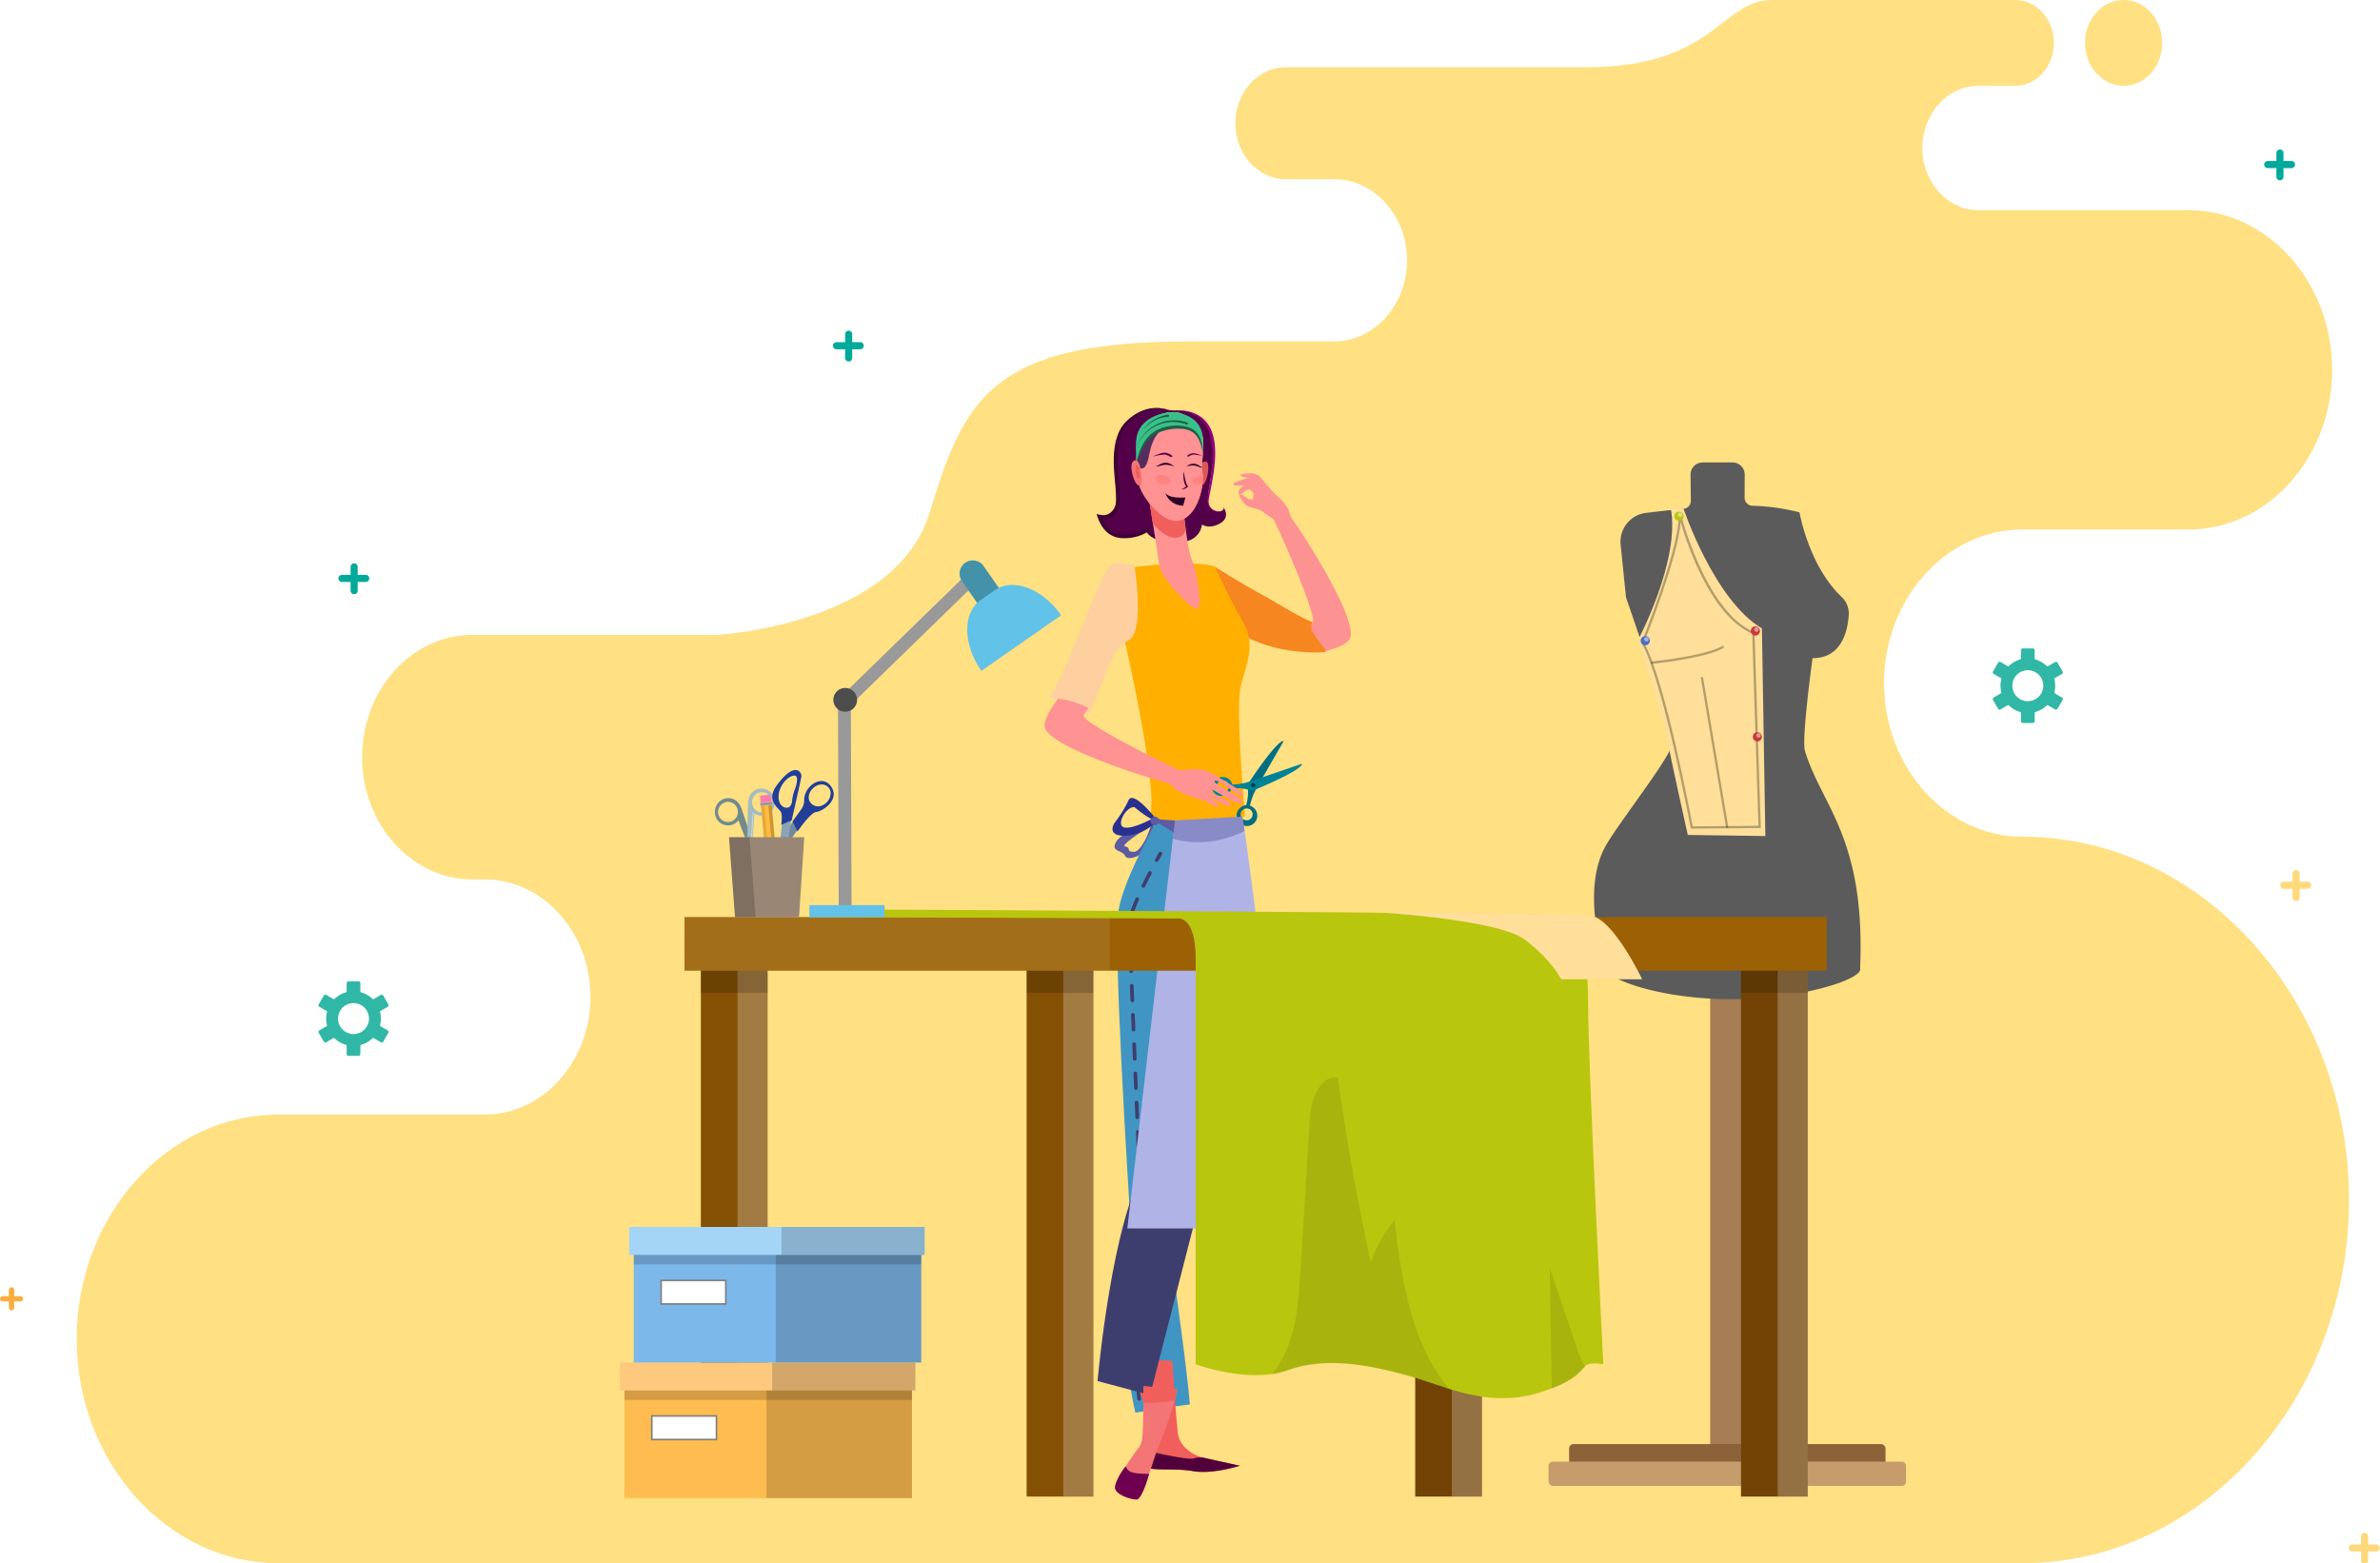 <svg xmlns="http://www.w3.org/2000/svg" width="736.33" height="483.744" viewBox="0 0 736.33 483.744">
  <g id="Grupo_8333" data-name="Grupo 8333" transform="translate(-147.232 -1278.945)">
    <g id="Grupo_8284" data-name="Grupo 8284">
      <path id="Trazado_10849" data-name="Trazado 10849" d="M182.42,386.067h-63.8c-34.339,0-62.433,31.234-62.433,69.413h0c0,38.176,28.094,69.411,62.433,69.411H658.1c55.6,0,101.1-50.579,101.1-112.4v0c0-61.817-45.492-112.4-101.1-112.4h0c-23.51,0-42.744-21.387-42.744-47.525h0c0-26.138,19.235-47.523,42.744-47.523h51.446c24.442,0,44.439-22.235,44.439-49.411h0c0-27.175-20-49.41-44.439-49.41H644.493c-9.515,0-17.3-8.657-17.3-19.237h0c0-10.58,7.785-19.236,17.3-19.236h11.467c6.569,0,11.942-5.974,11.942-13.275h0c0-7.3-5.375-13.277-11.942-13.277H580.713c-15.847,0-17.613,20.815-57.643,20.815H430.247c-8.57,0-15.581,7.795-15.581,17.323h0c0,9.527,7.011,17.323,15.581,17.323H445.21c12.417,0,22.578,11.3,22.578,25.1h0c0,13.8-10.162,25.1-22.578,25.1H400.175c-60.81,0-69.4,17.668-80.051,52.811S254.16,237.65,254.16,237.65H178.527c-18.712,0-34.023,17.02-34.023,37.825h0c0,20.8,15.311,37.827,34.023,37.827h3.894c18,0,32.724,16.371,32.724,36.381h0c0,20.012-14.726,36.384-32.724,36.384ZM689.471,67.754c-6.6,0-11.943-5.944-11.943-13.275S682.875,41.2,689.471,41.2s11.94,5.944,11.94,13.277S696.066,67.754,689.471,67.754Z" transform="translate(114.771 1237.743)" fill="#ffe082" fill-rule="evenodd"/>
      <g id="Grupo_8199" data-name="Grupo 8199" transform="translate(470.429 1405.17)">
        <path id="Trazado_11846" data-name="Trazado 11846" d="M485.233,195.256c1.576-3.07,11.094-6.586,11.094-6.586l.948.608a48.486,48.486,0,0,0-1.334,5.978c-.5,3.235-6.739,6.281-7.828,4.238S483.657,198.327,485.233,195.256Zm2.881,1.319c1.947.292.1,1.649,2.665,1.649s5.383-7.791,5.163-8.012C495.942,190.212,486.167,196.283,488.114,196.575Z" transform="translate(-463.198 -60.875)" fill="#5d5ba3"/>
        <path id="Trazado_11847" data-name="Trazado 11847" d="M447.153,323.956c1.592-8.133,2.9-9.146,2.505-18.736-.1-2.357-5.247-82.183-3.146-90.057,1.664-9.847,12.842-29.183,12.842-29.183l25.2-.064L487.3,211.8l-13.468,11.452c-.539,5.891-8.468,92.282-10.473,97.745-1.129,3.076,3.159,26.137,5.114,47.561-3.466.347-13.413,2.037-16.866,2.552C447.575,353.424,446.162,329.026,447.153,323.956Z" transform="translate(-423.539 -60.228)" fill="#4195c2"/>
        <g id="Grupo_8193" data-name="Grupo 8193" transform="translate(25.575 137.35)">
          <g id="Grupo_8190" data-name="Grupo 8190" transform="translate(8.549)">
            <path id="Trazado_11848" data-name="Trazado 11848" d="M482.388,204.287a.569.569,0,0,1-.5-.843c.682-1.239,1.115-2,1.115-2a.569.569,0,0,1,.987.567s-.431.751-1.1,1.978A.568.568,0,0,1,482.388,204.287Z" transform="translate(-481.819 -201.161)" fill="#3e3e6e"/>
          </g>
          <g id="Grupo_8191" data-name="Grupo 8191" transform="translate(0 5.971)">
            <path id="Trazado_11849" data-name="Trazado 11849" d="M489.132,366.489a.57.57,0,0,0,.511-.621c-.132-1.358-.28-2.876-.434-4.5a.569.569,0,0,0-1.133.108c.154,1.622.3,3.14.434,4.5a.568.568,0,0,0,.565.514Zm-.857-9a.57.57,0,0,0,.516-.62c-.135-1.475-.27-2.986-.4-4.5a.569.569,0,0,0-1.134.1c.132,1.514.268,3.026.4,4.5a.57.57,0,0,0,.566.517Zm-.789-9a.569.569,0,0,0,.522-.614c-.126-1.55-.244-3.063-.348-4.5a.569.569,0,0,0-1.136.082c.1,1.44.223,2.956.35,4.51a.569.569,0,0,0,.567.523Zm-.657-9.012a.569.569,0,0,0,.535-.6c-.108-1.908-.163-3.418-.166-4.487a.569.569,0,0,0-.569-.568h0a.57.57,0,0,0-.568.571c0,1.09.059,2.621.169,4.549a.568.568,0,0,0,.568.537Zm.688-9.51c.188-1.378.462-2.856.814-4.39a.569.569,0,0,0-1.11-.253c-.359,1.566-.639,3.076-.831,4.49a.568.568,0,0,0,.487.64.524.524,0,0,0,.077.006A.569.569,0,0,0,487.518,329.97Zm1.969-8.715c.644-2.128,1.221-3.675,1.439-4.241a.569.569,0,1,0-1.062-.409c-.223.578-.812,2.156-1.466,4.32a.567.567,0,0,0,.379.71.584.584,0,0,0,.165.024A.569.569,0,0,0,489.487,321.255Zm.818-8.415a.57.57,0,0,0,.544-.594l-.194-4.529a.569.569,0,0,0-1.137.049l.194,4.53a.571.571,0,0,0,.57.545Zm-.389-9.057a.569.569,0,0,0,.544-.593l-.194-4.524a.569.569,0,1,0-1.137.049l.194,4.524a.569.569,0,0,0,.568.545Zm-.387-9.048a.57.57,0,0,0,.545-.594l-.193-4.521a.569.569,0,1,0-1.137.049l.193,4.521a.569.569,0,0,0,.568.545Zm-.385-9.043a.57.57,0,0,0,.545-.594l-.191-4.521a.569.569,0,0,0-1.137.049l.191,4.521a.569.569,0,0,0,.568.545Zm-.383-9.042a.57.57,0,0,0,.545-.593l-.19-4.52a.569.569,0,0,0-1.137.047l.19,4.521a.569.569,0,0,0,.568.545Zm-.379-9.043a.57.57,0,0,0,.545-.592l-.189-4.521a.559.559,0,0,0-.592-.545.569.569,0,0,0-.545.592l.19,4.521a.568.568,0,0,0,.568.545Zm-.376-9.04a.57.57,0,0,0,.545-.593l-.186-4.521a.57.57,0,1,0-1.138.047l.187,4.521a.569.569,0,0,0,.568.546Zm-.37-9.044a.568.568,0,0,0,.545-.591L488,244.408a.569.569,0,0,0-1.137.046l.184,4.524a.569.569,0,0,0,.568.546Zm-.365-9.049a.57.57,0,0,0,.547-.591c-.064-1.612-.122-3.126-.177-4.527a.569.569,0,1,0-1.137.044c.054,1.4.113,2.915.176,4.526a.57.57,0,0,0,.569.548Zm-.347-9.056a.569.569,0,0,0,.548-.589c-.072-2-.123-3.548-.148-4.532a.568.568,0,0,0-.568-.554h-.011a.569.569,0,0,0-.558.583c.025.987.077,2.539.148,4.544a.571.571,0,0,0,.57.548Zm1.087-9.368c.385-1.172.931-2.57,1.621-4.156a.569.569,0,1,0-1.043-.454c-.705,1.619-1.264,3.05-1.659,4.256a.569.569,0,0,0,.363.717.556.556,0,0,0,.177.029A.57.57,0,0,0,488.01,222.049Zm3.511-8.231c.617-1.269,1.3-2.62,2.028-4.018a.569.569,0,0,0-1.009-.526c-.733,1.407-1.42,2.767-2.043,4.045a.57.57,0,0,0,1.024.5Z" transform="translate(-486.06 -208.968)" fill="#3e3e6e"/>
          </g>
          <g id="Grupo_8192" data-name="Grupo 8192" transform="translate(2.85 166.432)">
            <path id="Trazado_11850" data-name="Trazado 11850" d="M491.218,422.149a.569.569,0,0,1-.564-.51s-.086-.835-.23-2.265a.569.569,0,0,1,1.133-.113c.143,1.427.229,2.26.229,2.26a.57.57,0,0,1-.507.626Z" transform="translate(-490.42 -418.747)" fill="#3e3e6e"/>
          </g>
        </g>
        <g id="Grupo_8194" data-name="Grupo 8194" transform="translate(58.368 20.248)">
          <path id="Trazado_11851" data-name="Trazado 11851" d="M405.967,58.464c1.3,2.149,5.954,4.951,5.954,4.951,2.229,4.4,13.1,29.09,12.19,31.85-.129.395-1.153.723-2.815,1.01a28.063,28.063,0,0,0,5.387,8.295c4.962-1.17,8.732-2.653,9.108-4.933,1.11-6.7-13.671-30.026-17.578-35.52a8.489,8.489,0,0,1-1.532-3.246c-.939-2.623-4.815-6.09-8.25-7.594-1.281-.561-2.356.626-2.689.785-.558.265.033.56.024,1.218C405.756,56.069,405.26,57.293,405.967,58.464Z" transform="translate(-399.472 -49.257)" fill="#fd9292"/>
          <path id="Trazado_11852" data-name="Trazado 11852" d="M439.351,56.976s1.714,3.19,3.149,3.445a56.6,56.6,0,0,1,5.533,1.759l-1.869-2.946-1.374-1.292a7.781,7.781,0,0,1-2.193.165C441.825,57.97,439.584,55.66,439.351,56.976Z" transform="translate(-437.544 -50.067)" fill="#fd9292"/>
          <path id="Trazado_11853" data-name="Trazado 11853" d="M440.779,55.618s2.386-1.729,2.89-1.639a17.4,17.4,0,0,1,2.682,2.827c.679.818.8,1.335,1.516,1.119,1.725-.519-.363-2.976-1.905-4.322s-2.118-1.449-3.542-.959S439.267,55.351,440.779,55.618Z" transform="translate(-438.672 -49.08)" fill="#fd9292"/>
          <path id="Trazado_11854" data-name="Trazado 11854" d="M439.823,51.309A41.979,41.979,0,0,1,445.07,49.5c1.606-.308,5.811,4.7,4.563,5.191s-3.177-.829-4.551-2.8C445.082,51.893,437.717,52.78,439.823,51.309Z" transform="translate(-439.444 -48.4)" fill="#fd9292"/>
          <path id="Trazado_11855" data-name="Trazado 11855" d="M434.657,48.1a4.052,4.052,0,0,1,3.839,1.367c1.059,1.515,7.463,8.554,7.463,8.554a26.872,26.872,0,0,1-7.059-4.979,23.158,23.158,0,0,1-2.686-3.255s-4.807-.737-4.045-1.27A5.064,5.064,0,0,1,434.657,48.1Z" transform="translate(-429.916 -48.067)" fill="#fd9292"/>
        </g>
        <path id="Trazado_11856" data-name="Trazado 11856" d="M451.172,102.967c-2.455-.5-12.137-6.488-14.151-7.579-9.594-5.2-16.08-9.5-16.08-9.5S411.7,97.9,417.812,100.072c4.036,1.431,14.868,13.406,37.275,12.2C455.365,110.713,448.627,105.116,451.172,102.967Z" transform="translate(-368.165 -36.71)" fill="#f6861f"/>
        <path id="Trazado_11857" data-name="Trazado 11857" d="M474.375,85.562s-4.872-2.4-24.946.054c-1.017.124-2.915,23.355-2.915,23.355s9.909,43.374,7.837,53.1c0,0,12.034,8.689,29.225.6,0,0-3-33.29-1.329-40.105s4.872-12.967.606-20.146A180.645,180.645,0,0,1,474.375,85.562Z" transform="translate(-421.598 -36.387)" fill="#ffaf00"/>
        <path id="Trazado_11858" data-name="Trazado 11858" d="M518,85.551a8.1,8.1,0,0,0-6.93-.908c-3.583,1.2-14.1,34.355-19.4,40.995,2.81,2.526,9.282,2.93,11.629,5.931,2.531-4.038,3.414-7.067,5.259-11.815,3.8-9.775,5.158-9.905,7.864-11.719C521.1,104.9,518,85.551,518,85.551Z" transform="translate(-490.168 -36.322)" fill="#ffd09f"/>
        <g id="Grupo_8196" data-name="Grupo 8196" transform="translate(16.063)">
          <path id="Trazado_11859" data-name="Trazado 11859" d="M479.275,22.4s8.635-.814,11,7.277-1.394,17.482-.706,21.215,5.507,3.28,4.646,1.421c0,0,2.476,3.087-1.03,5.044s-5.549.327-5.549.327-.513,5.565-8.028,5.379-8.882-3.566-8.882-3.566S459.581,65.853,456,55.341c3.434.737,5.611-1.987,5.686-4.989.084-3.411-.428-5.754-.659-9.109-.324-4.73-.258-11.339,3.345-15.052,3.243-3.343,7.8-5.486,12.892-3.942A12.887,12.887,0,0,0,479.275,22.4Z" transform="translate(-455.005 -21.63)" fill="#540049"/>
          <path id="Trazado_11860" data-name="Trazado 11860" d="M456.954,22.581c3.529-.045,7.161,1.257,9.232,4.191,4.43,6.277,1.465,17.583.766,23.391-.363,3.027,2.953,4.531,4.61,3.52a.853.853,0,0,0,.333-1.189c.854,2.084-5.2,1.925-4.505-2.341,1.155-7.054,6.655-25.636-7.755-27.52A11.472,11.472,0,0,0,456.954,22.581Z" transform="translate(-432.684 -21.815)" fill="#91007e"/>
          <path id="Trazado_11861" data-name="Trazado 11861" d="M469.611,54.429a4.469,4.469,0,0,0,2.347-3.682c.347-5.722-2.244-14.475.907-21.635a11.135,11.135,0,0,1,2.17-3.221c.247-.151,5.512-6.21,13.191-3.675-7.69-1.937-12.375,4.127-12.614,4.234a10.485,10.485,0,0,0-1.879,3.034c-3,7.388.376,18.173-.6,22.215a5.18,5.18,0,0,1-5.178,4.376c3.8,8.71,13.92,2.686,13.986,2.694a4.06,4.06,0,0,0,2.179,2.371l.515.278a16.993,16.993,0,0,0,8.236,1.218,6.47,6.47,0,0,0,5.526-4.124,6.026,6.026,0,0,1-3.071,3.768c-3.843,1.839-11.324,1.261-13.819-2.163a14.133,14.133,0,0,1-8.549,1.69c-5.493-.89-6.714-6.833-6.995-7.364C466.67,54.527,468.156,55.129,469.611,54.429Z" transform="translate(-465.968 -21.596)" fill="#3f0037"/>
          <path id="Trazado_11862" data-name="Trazado 11862" d="M463.941,44.707s.921-2,2.125-1.291-.076,8.675-2.341,7.042C462.332,49.454,463.941,44.707,463.941,44.707Z" transform="translate(-431.943 -26.69)" fill="#dd5757"/>
          <path id="Trazado_11863" data-name="Trazado 11863" d="M477.523,64.943s1.11,10.394,2.465,13.162,3.329,14.752,1.337,14.7-11.032-9.56-11.538-13.332-3.024-19.356-3.024-19.356Z" transform="translate(-450.345 -30.653)" fill="#ff9292"/>
          <path id="Trazado_11864" data-name="Trazado 11864" d="M482.9,63.777c.075.037.252,2.191.261,2.275.272,2.316.372,2.176.266,2.481-.832,2.4-3.986,3.833-8.479-.389a22.468,22.468,0,0,1-1.641-1.717c-.561-3.509-1.013-6.307-1.013-6.307S482.812,63.736,482.9,63.777Z" transform="translate(-455.88 -30.653)" fill="#f15f5c"/>
          <path id="Trazado_11865" data-name="Trazado 11865" d="M478.886,23.614s6.82,3.09,7,8.237-.57,7.124-.1,10.464-1.18,12.193-6.45,14.307-12-6.659-13.119-10.553a30.976,30.976,0,0,1,.061-15.445C467.751,24.613,475.079,22.457,478.886,23.614Z" transform="translate(-452.958 -22)" fill="#f37575"/>
          <path id="Trazado_11866" data-name="Trazado 11866" d="M478.886,23.614s6.82,3.09,7,8.237-.57,7.124-.1,10.464-1.18,12.193-6.45,14.307-12-6.659-13.119-10.553a30.976,30.976,0,0,1,.061-15.445C467.751,24.613,475.079,22.457,478.886,23.614Z" transform="translate(-452.958 -22)" fill="#ff9292"/>
          <path id="Trazado_11867" data-name="Trazado 11867" d="M472.877,51.91c-.835-1.077-.973-3.269-.776-4.65.26,1.313.59,3.671,1.241,4.515l.137.177a3.115,3.115,0,0,1-2.134.879A4.7,4.7,0,0,0,472.877,51.91Z" transform="translate(-445.16 -27.63)" fill="#45003b"/>
          <path id="Trazado_11868" data-name="Trazado 11868" d="M474.722,64.287h0Z" transform="translate(-448.985 -31.633)" fill="#fff"/>
          <path id="Trazado_11869" data-name="Trazado 11869" d="M483.736,40.793a3.92,3.92,0,0,0-1.941-1.042c-1.316-.324-4.179,1.14-4.179,1.14a23.979,23.979,0,0,1,3.622-.627,5.712,5.712,0,0,1,2,.844Z" transform="translate(-460.212 -25.854)" fill="#5c004f"/>
          <path id="Trazado_11870" data-name="Trazado 11870" d="M465.613,40.771a3.223,3.223,0,0,1,1.517-.811c1.023-.265,3.228.771,3.228.771a19.074,19.074,0,0,0-2.8-.4A4.73,4.73,0,0,0,466,41Z" transform="translate(-437.652 -25.903)" fill="#5c004f"/>
          <path id="Trazado_11871" data-name="Trazado 11871" d="M482.679,45.031a3.638,3.638,0,0,0-2.821-1.252c-1.267.067-2.107.974-2.9,1.017,1.113.449,1.691-.789,4.329-.272A4.885,4.885,0,0,1,482.679,45.031Z" transform="translate(-458.654 -26.811)" fill="#2e0028"/>
          <path id="Trazado_11872" data-name="Trazado 11872" d="M465.371,45.093a3.255,3.255,0,0,1,2.611-.9c1.124.156,1.8,1.029,2.5,1.129-1.026.314-1.446-.834-3.837-.574A4.368,4.368,0,0,0,465.371,45.093Z" transform="translate(-437.595 -26.904)" fill="#2e0028"/>
          <path id="Trazado_11873" data-name="Trazado 11873" d="M489.639,30.251s-2.933,1.368-4.1,7.908-3.854,4.064-3.8,1.776C481.844,35.862,485.792,29.454,489.639,30.251Z" transform="translate(-469.27 -23.615)" fill="#552e5d"/>
          <g id="Grupo_8195" data-name="Grupo 8195" transform="translate(12.144 1.336)">
            <path id="Trazado_11874" data-name="Trazado 11874" d="M465.663,30.435c1.469-6.011,9.57-7.865,13.406-6.815,3.5.958,6.82,3.09,7,8.237.015.4.021,3.7.025,4.061-.791-4.927-2.035-7.781-7.477-7.914-8.244-.2-10.967,4.14-13.155,10.873C465.46,36.326,464.953,33.339,465.663,30.435Z" transform="translate(-465.285 -23.343)" fill="#39c08a"/>
            <path id="Trazado_11875" data-name="Trazado 11875" d="M485.917,37.183c-.288-3.793-1.151-6.928-4.814-8.033a13.548,13.548,0,0,0-5.979-.188c-6,1.081-8.459,5.246-9.838,11.18,1.46-3.476,3.108-7.3,6.487-9.048a14.935,14.935,0,0,1,7.265-1.381C484.138,30.01,484.948,33.32,485.917,37.183Z" transform="translate(-465.104 -24.607)" fill="#1d6045"/>
            <path id="Trazado_11876" data-name="Trazado 11876" d="M471.4,35.546a12.028,12.028,0,0,1,15.65-7.67.335.335,0,1,0,.227-.63A12.364,12.364,0,0,0,471.4,35.546Z" transform="translate(-471.378 -24.104)" fill="#1d6045"/>
            <path id="Trazado_11877" data-name="Trazado 11877" d="M479.027,29a10.385,10.385,0,0,1,7.629-4l.015,0a.335.335,0,0,0-.058-.667C485.722,24.414,481.213,25.385,479.027,29Z" transform="translate(-476.674 -23.576)" fill="#1d6045"/>
          </g>
          <path id="Trazado_11878" data-name="Trazado 11878" d="M492.65,44.432s-.688-2.639-2.087-1.306.363,7.473,1.979,7.513S492.65,44.432,492.65,44.432Z" transform="translate(-479.278 -26.569)" fill="#f37575"/>
          <path id="Trazado_11879" data-name="Trazado 11879" d="M492.02,45.693s-.162-.919-.76-.933-.2,4.3.575,4.191S492.02,45.693,492.02,45.693Z" transform="translate(-478.926 -27.042)" fill="#f15f5c"/>
          <path id="Trazado_11880" data-name="Trazado 11880" d="M478.487,49.571c-.179.755.746,1.621,2.066,1.934s2.535-.044,2.713-.8-.744-1.621-2.064-1.934S478.668,48.816,478.487,49.571Z" transform="translate(-460.413 -27.959)" fill="#ff8383"/>
          <path id="Trazado_11881" data-name="Trazado 11881" d="M467.257,49.089a3.513,3.513,0,0,1,1.3-.076,14.66,14.66,0,0,1-.093,2.378,3.776,3.776,0,0,1-.608.2c-1.209.29-2.322-.036-2.488-.727S466.049,49.378,467.257,49.089Z" transform="translate(-435.664 -28.035)" fill="#ff8383"/>
        </g>
        <path id="Trazado_11882" data-name="Trazado 11882" d="M478.693,57.353c-.474,0-5.184.456-6.243-1.518a5.859,5.859,0,0,0,5.573,4.051Z" transform="translate(-435.154 -29.646)" fill="#2e0028"/>
        <g id="Grupo_8198" data-name="Grupo 8198" transform="translate(50.085 103.054)">
          <path id="Trazado_11883" data-name="Trazado 11883" d="M444.312,156.334c-2.11-.427-11.226,13.539-11.226,13.539a13.629,13.629,0,0,1-.407,6.359l1.153.233a19.662,19.662,0,0,1,2.217-5.758C437.829,167.553,444.312,156.334,444.312,156.334Z" transform="translate(-420.437 -156.324)" fill="#006e82"/>
          <path id="Trazado_11884" data-name="Trazado 11884" d="M448.18,182.407a2.484,2.484,0,0,1,.616.312,3.2,3.2,0,1,1-4.17.991,3.283,3.283,0,0,1,2.39-1.44A2.673,2.673,0,0,1,448.18,182.407Zm-2.7,1.889a1.86,1.86,0,1,0,2.732-.725A2.015,2.015,0,0,0,445.476,184.3Z" transform="translate(-434.754 -162.421)" fill="#006e82"/>
          <path id="Trazado_11885" data-name="Trazado 11885" d="M447.044,165.517c.015,2.152-15.434,8.432-15.434,8.432a13.631,13.631,0,0,0-6.319-.815l-.008-1.176a19.685,19.685,0,0,0,6.076-1.077C434.794,169.737,447.044,165.517,447.044,165.517Z" transform="translate(-417.512 -158.486)" fill="#008296"/>
          <path id="Trazado_11886" data-name="Trazado 11886" d="M459.545,172.56a2.606,2.606,0,0,1,.19.667,2.76,2.76,0,0,1-.085,1.171,3.3,3.3,0,0,1-1.872,2.069,3.041,3.041,0,0,1-4.069-1.352,2.718,2.718,0,0,1,.028-2.2,3.083,3.083,0,0,1,.313-.553,3.405,3.405,0,0,1,1.428-1.153A3.039,3.039,0,0,1,459.545,172.56Zm-3.653-.4a1.859,1.859,0,1,0,2.709.821A2.012,2.012,0,0,0,455.891,172.156Z" transform="translate(-451.807 -159.755)" fill="#008296"/>
          <g id="Grupo_8197" data-name="Grupo 8197" transform="translate(0 11.192)">
            <path id="Trazado_11887" data-name="Trazado 11887" d="M461.619,170.956l-.748.88a8.108,8.108,0,0,0,1.985,1.112l.326-.529A7.625,7.625,0,0,1,461.619,170.956Z" transform="translate(-460.871 -170.956)" fill="#008296"/>
          </g>
          <circle id="Elipse_506" data-name="Elipse 506" cx="0.663" cy="0.663" r="0.663" transform="translate(13.817 12.991)" fill="#003c50"/>
        </g>
        <path id="Trazado_11888" data-name="Trazado 11888" d="M484.783,187.091a39.12,39.12,0,0,0,4.325-6.994c1.46-3.339,8.64,5.885,8.64,5.885l-.508,1.109a13.874,13.874,0,0,1-9.416,3.969C482.1,191.061,484.783,187.091,484.783,187.091Zm2.807,1.331c2.393.864,8.7-2.558,8.7-2.558-1.866-.7-5.279-3.619-5.279-3.619C488.6,181.72,485.2,187.558,487.59,188.422Z" transform="translate(-463.162 -58.688)" fill="#2a3090"/>
        <path id="Trazado_11889" data-name="Trazado 11889" d="M473.674,437c-4.622-1.04-7.919-4.245-8.235-8.016q-.1-1.191-.223-2.449c-.314-3.222-.893-10.856-1.39-19.5a92.4,92.4,0,0,0-13.415-.193c3.446,9.983,6.8,19.745,6.473,22.543a25.154,25.154,0,0,1-1.332,5.079l-.213,5.355c2.845,1.342,8.915.248,14.922,1.292s14.416-1.69,14.416-1.69S478.888,438.176,473.674,437Z" transform="translate(-424.281 -112.132)" fill="#f15f5c"/>
        <path id="Trazado_11890" data-name="Trazado 11890" d="M465.334,445.811c-1.611.467-11.045-1.6-14.718-2.443l-.2,5.077c2.845,1.342,8.915.248,14.922,1.292s14.416-1.69,14.416-1.69-5.789-1.248-11-2.422A6.832,6.832,0,0,0,465.334,445.811Z" transform="translate(-419.354 -120.754)" fill="#52003b"/>
        <path id="Trazado_11891" data-name="Trazado 11891" d="M493.407,219.751l-25.593,8.606s4.09,57.679-6.357,73.505c-11.026,16.7-15.449,67.421-15.449,67.421l16.265,4.332L475.95,320.3c.922-3.289,2.082-7.436,3.521-12.593C493.836,256.226,493.407,219.751,493.407,219.751Z" transform="translate(-429.643 -68.182)" fill="#3e3e6e"/>
        <path id="Trazado_11892" data-name="Trazado 11892" d="M495.009,418.275c-3.451-.374-6.916-.671-10.394-.913-.243,15.324.062,17.331-1.7,19.169,0,0-7.152,9.835-7.152,12.088s4.85,3.776,6.684,3.776c1.693,0,5.063-11.689,6.268-15.141C488.72,437.25,493.505,426.331,495.009,418.275Z" transform="translate(-454.008 -114.64)" fill="#f37575"/>
        <path id="Trazado_11893" data-name="Trazado 11893" d="M475.768,422.566a61.852,61.852,0,0,0,9.842-.867q.306-1.7.63-3.424c-3.451-.374-6.916-.671-10.394-.913C475.816,419.183,475.792,420.93,475.768,422.566Z" transform="translate(-445.238 -114.64)" fill="#f15f5c"/>
        <path id="Trazado_11894" data-name="Trazado 11894" d="M463.808,186.925c1.337,3.584,16.223,127.419,16.223,127.419H428.288l14.73-126.218Z" transform="translate(-402.713 -60.465)" fill="#b0b3e6"/>
        <path id="Trazado_11895" data-name="Trazado 11895" d="M448.481,193.762l.658-5.636,20.79-1.2a43.3,43.3,0,0,1,.777,4.423h0C461.51,195.828,453.7,195.245,448.481,193.762Z" transform="translate(-408.833 -60.465)" fill="#5d5ba3" opacity="0.46"/>
        <path id="Trazado_11896" data-name="Trazado 11896" d="M483.493,192.045l-6.815-4.183,7.177.485Z" transform="translate(-443.548 -60.685)" fill="#5d5ba3"/>
        <path id="Trazado_11897" data-name="Trazado 11897" d="M490.42,449.747c-1.639,1.792-3.315,5.186-3.315,6.486,0,2.252,4.85,3.776,6.684,3.776,1.114,0,2.614-3.368,3.886-7.9C492.79,451.943,491.357,451.876,490.42,449.747Z" transform="translate(-465.345 -122.254)" fill="#6f004f"/>
        <path id="Trazado_11898" data-name="Trazado 11898" d="M453.141,139.191a28.027,28.027,0,0,1,9.445,2.933c-1.095,1.283-1.672,2.19-1.519,2.576,1.071,2.7,25.213,14.737,29.738,16.7,0,0,5.373-.822,7.744,0a8.513,8.513,0,0,1,1.847.874v-.012s10.994,5.917,10,6.906-7.907-5.485-8.865-4.527c-.02.045-.034.084-.054.127-.1,1.168,9.8,5.318,8.516,6.6-1.022,1.022-6.821-2.881-9.243-4.059-.035.159-.074.327-.119.509-.026.1-.06.182-.091.271,2.021,1.45,6.848,3.178,5.946,4.081-.821.821-4.781-1.557-6.715-2.8-.024.031-.047.061-.07.092,1.484,1.209,4.006,3.368,3.057,3.368-.671,0-2.6-1.113-4.322-2.2-2.437-.3-9.209-2.784-9.668-4.225a8.495,8.495,0,0,0-3.254-1.516c-6.517-1.726-32.794-10.208-36.226-16.071C448.123,146.813,450.074,143.262,453.141,139.191Z" transform="translate(-448.949 -49.243)" fill="#ff9292"/>
        <path id="Trazado_11899" data-name="Trazado 11899" d="M483.075,188.26a1.334,1.334,0,1,0,1.334-1.335A1.334,1.334,0,0,0,483.075,188.26Z" transform="translate(-450.332 -60.465)" fill="#5d5ba3"/>
        <path id="Trazado_11900" data-name="Trazado 11900" d="M471.3,226.409c-.406.126-.631.2-.631.2s.085-.07.251-.2Z" transform="translate(-426.4 -69.748)" fill="#c44246"/>
        <path id="Trazado_11901" data-name="Trazado 11901" d="M465.788,226.409c-.292.109-.476.176-.525.194.043-.021.184-.088.412-.194Z" transform="translate(-416.75 -69.748)" fill="#c44246"/>
      </g>
      <g id="Grupo_8283" data-name="Grupo 8283" transform="translate(296.083 1333.344)">
        <g id="Grupo_8280" data-name="Grupo 8280" transform="translate(62.927 47.656)">
          <g id="Grupo_8249" data-name="Grupo 8249" transform="translate(9.409 141.935)">
            <g id="Grupo_8248" data-name="Grupo 8248" transform="translate(0 0)">
              <path id="Trazado_12042" data-name="Trazado 12042" d="M64.606,125.519c.282.745,2.484,6.547,4.664,11.8l1.666.588-5.161-15.453c-.678-2.225-2.015-3.685-4.042-3.807a4.2,4.2,0,0,0-4.391,3.964,4.075,4.075,0,0,0,7.263,2.909ZM58.3,122.945a3.172,3.172,0,0,1,3.225-3.154,3.053,3.053,0,0,1,2.874,3.366,2.977,2.977,0,0,1-3.295,2.837A3.047,3.047,0,0,1,58.3,122.945Z" transform="translate(-57.333 -115.674)" fill="#728b8e"/>
              <path id="Trazado_12043" data-name="Trazado 12043" d="M62.06,147.369c1.17-.057,2.484-20.942,2.578-22.457a4.01,4.01,0,0,0,3.723.439,4.2,4.2,0,0,0,2.309-5.436,4.12,4.12,0,0,0-5.32-2.456c-1.884.735-2.725,2.539-2.717,4.875Zm3.825-28.879A3.111,3.111,0,0,1,68.1,124.3a2.919,2.919,0,0,1-3.952-1.713A3.106,3.106,0,0,1,65.885,118.49Z" transform="translate(-52.41 -117.186)" fill="#a6bbbf"/>
              <path id="Trazado_12044" data-name="Trazado 12044" d="M62.416,125.366a.477.477,0,0,0,.614.278.483.483,0,0,0,.269-.625.473.473,0,0,0-.612-.278A.486.486,0,0,0,62.416,125.366Z" transform="translate(-52.072 -109.352)" fill="#d6eaed"/>
              <path id="Trazado_12045" data-name="Trazado 12045" d="M63.425,120.825a.185.185,0,0,1,.082-.012.2.2,0,0,1,.184.216l-.51,7.19a.2.2,0,0,1-.21.184.2.2,0,0,1-.184-.214L63.3,121A.2.2,0,0,1,63.425,120.825Z" transform="translate(-51.654 -113.411)" fill="#fff" opacity="0.35"/>
              <path id="Trazado_12046" data-name="Trazado 12046" d="M63.059,125.647a.208.208,0,0,1,.071-.008.175.175,0,0,1,.153.19l-.572,6.142a.169.169,0,0,1-.186.153.173.173,0,0,1-.153-.188l.572-6.142A.173.173,0,0,1,63.059,125.647Z" transform="translate(-52.085 -108.384)" fill="#fff" opacity="0.35"/>
            </g>
          </g>
          <g id="Grupo_8250" data-name="Grupo 8250" transform="translate(23.333 143.833)">
            <rect id="Rectángulo_2211" data-name="Rectángulo 2211" width="3.319" height="17.887" transform="translate(0.319 3.371) rotate(-5.103)" fill="#ffbc40"/>
            <rect id="Rectángulo_2212" data-name="Rectángulo 2212" width="1.028" height="17.887" transform="translate(2.601 3.167) rotate(-5.104)" opacity="0.2"/>
            <rect id="Rectángulo_2213" data-name="Rectángulo 2213" width="1.028" height="17.887" transform="translate(0.319 3.371) rotate(-5.104)" opacity="0.1"/>
            <path id="Trazado_12047" data-name="Trazado 12047" d="M68.386,128.669,67.258,133.2a.165.165,0,0,1-.31.027L65.1,128.937a.215.215,0,0,1-.012-.049c-.01-.12-.022-.606.4-.643a.513.513,0,0,1,.472.241.165.165,0,0,0,.28-.018.526.526,0,0,1,.412-.3.666.666,0,0,1,.543.269.163.163,0,0,0,.272-.035.476.476,0,0,1,.367-.312c.308-.027.49.337.547.474A.159.159,0,0,1,68.386,128.669Z" transform="translate(-63.183 -107.727)" fill="#c69c6d"/>
            <path id="Trazado_12048" data-name="Trazado 12048" d="M66.579,132.117a5.324,5.324,0,0,1-.1.672c-.049-.125-.1-.249-.137-.376-.151-.521-.757-3.895-.761-3.895a.165.165,0,0,0,.143-.09.526.526,0,0,1,.412-.3.675.675,0,0,1,.543.269.158.158,0,0,0,.163.059C66.822,129.067,66.616,131.494,66.579,132.117Z" transform="translate(-62.672 -107.688)" fill="#fff" opacity="0.21"/>
            <path id="Trazado_12049" data-name="Trazado 12049" d="M67,129.879l-.374,1.5a.165.165,0,0,1-.31.027l-.629-1.462A3.488,3.488,0,0,1,67,129.879Z" transform="translate(-62.554 -105.906)" fill="#333"/>
            <path id="Rectángulo_2214" data-name="Rectángulo 2214" d="M.439,0h2.45a.439.439,0,0,1,.439.439V3.074a0,0,0,0,1,0,0H0a0,0,0,0,1,0,0V.439A.439.439,0,0,1,.439,0Z" transform="translate(0.026 0.296) rotate(-5.098)" fill="#ff7bac"/>
            <path id="Trazado_12050" data-name="Trazado 12050" d="M67.868,119.856l-3.554.318a.1.1,0,0,1-.1-.086l-.014-.163a.1.1,0,0,1,.086-.1l3.554-.318a.1.1,0,0,1,.1.088l.014.161A.1.1,0,0,1,67.868,119.856Z" transform="translate(-64.111 -116.67)" fill="#b3b3b3"/>
            <path id="Trazado_12051" data-name="Trazado 12051" d="M67.86,119.682,64.306,120a.1.1,0,0,1-.1-.086l-.014-.163a.1.1,0,0,1,.086-.1l3.554-.316a.093.093,0,0,1,.1.086l.014.161A.093.093,0,0,1,67.86,119.682Z" transform="translate(-64.116 -116.849)" fill="gray"/>
            <path id="Trazado_12052" data-name="Trazado 12052" d="M67.827,119.513l-3.554.318a.1.1,0,0,1-.1-.088l-.016-.161a.1.1,0,0,1,.088-.1l3.552-.318a.1.1,0,0,1,.1.088l.014.161A.1.1,0,0,1,67.827,119.513Z" transform="translate(-64.154 -117.027)" fill="#b3b3b3"/>
          </g>
          <g id="Grupo_8251" data-name="Grupo 8251" transform="translate(19.39 136.201)">
            <path id="Trazado_12053" data-name="Trazado 12053" d="M76.767,121.89,62.222,143.734s1.294.617,2.656-.925,13.65-18.731,13.65-18.731l-1.439-2.058Z" transform="translate(-62.222 -106.555)" fill="#72899b"/>
            <path id="Trazado_12054" data-name="Trazado 12054" d="M71.622,121.826,67.7,147.774s-1.374-.414-1.345-2.47,2.495-23.045,2.495-23.045l2.448-.555Z" transform="translate(-57.922 -106.748)" fill="#8ba2b7"/>
            <path id="Trazado_12055" data-name="Trazado 12055" d="M67.26,119.349c-3.272,4.564.929,6.928,1.455,8.051s.067,3.94.067,3.94l3.25-1.4s2.842-12.385,3-13.61S72.989,111.363,67.26,119.349Zm5.771.98a14.46,14.46,0,0,0-.859,3.36,2.964,2.964,0,0,1-.788,2.066,1.646,1.646,0,0,1-1.355.251,2.593,2.593,0,0,1-1.684-1.451,4.649,4.649,0,0,1-.365-2.25c.129-2.372,1.941-5.418,4.466-6.169.018-.006.076.016.094.012C74.375,115.664,73.6,118.865,73.031,120.329Z" transform="translate(-58.262 -114.378)" fill="#223e99"/>
            <path id="Trazado_12056" data-name="Trazado 12056" d="M80.993,117.7c-2.815-3.964-8.376-.074-8.3,4.3a4.831,4.831,0,0,1-.888,2.772L69.1,128.537l1.541,3.111s4-5.92,5.814-6.046S83.945,121.857,80.993,117.7Zm-2.97,5.991a2.929,2.929,0,0,1-3.685-1.474c-1.184-2.7,2.286-6.061,4.948-4.865a2.735,2.735,0,0,1,1.6,2.223,4.14,4.14,0,0,1-1.213,3.04A4.065,4.065,0,0,1,78.023,123.693Z" transform="translate(-55.062 -112.632)" fill="#223e99"/>
            <path id="Trazado_12057" data-name="Trazado 12057" d="M68.915,125.29a.669.669,0,1,0-.749.578A.668.668,0,0,0,68.915,125.29Z" transform="translate(-56.64 -103.798)" fill="#72899b"/>
          </g>
          <g id="Grupo_8262" data-name="Grupo 8262" transform="translate(267.322 41.034)">
            <rect id="Rectángulo_2222" data-name="Rectángulo 2222" width="10.589" height="174.372" transform="translate(50.006 134.544)" fill="#a67c52"/>
            <g id="Grupo_8261" data-name="Grupo 8261" transform="translate(14.064)">
              <path id="Trazado_12119" data-name="Trazado 12119" d="M272.891,224.242c1.709-40.429-11.973-50.276-17.045-67.156-1.143-3.8,2.331-28.779,2.331-28.779,8.925.061,10.846-8.241,11.191-13.283a7.106,7.106,0,0,0-2.182-5.638c-10.2-9.639-13.048-26.182-13.048-26.182a64.234,64.234,0,0,0-14.581-2.039,2.485,2.485,0,0,1-2.4-2.474l.024-7.173a3.747,3.747,0,0,0-3.746-3.758h-9.255a3.746,3.746,0,0,0-3.746,3.785l.084,8.08a2.469,2.469,0,0,1-2.241,2.482c-4.179.4-8.237.849-11.617,1.255a8.991,8.991,0,0,0-7.861,9.862l1.668,16.316s14.091,40.423,14.236,45.269c.1,3.321-15.6,23.284-20.215,31.035-8.825,14.8,0,39,0,39h.094c.98,3.168,17.253,8.988,38.29,8.988,21.665,0,40.072-5.971,40.072-9.272a1.02,1.02,0,0,0-.106-.321Z" transform="translate(-190.567 -67.758)" fill="#5b5b5b"/>
              <path id="Trazado_12120" data-name="Trazado 12120" d="M228.141,93.631s-10.889,9.625-23.853,1.749C204.288,95.38,218.255,112.93,228.141,93.631Z" transform="translate(-176.278 -40.815)" fill="#020202" opacity="0.15"/>
            </g>
            <rect id="Rectángulo_2223" data-name="Rectángulo 2223" width="97.893" height="7.766" rx="1.375" transform="translate(6.354 303.74)" fill="#8c6239"/>
            <rect id="Rectángulo_2224" data-name="Rectángulo 2224" width="110.601" height="7.53" rx="1.333" transform="translate(0 309.152)" fill="#c69c6d"/>
          </g>
          <g id="Grupo_8271" data-name="Grupo 8271" transform="translate(0 181.697)">
            <g id="Grupo_8264" data-name="Grupo 8264" transform="translate(105.848 11.131)">
              <g id="Grupo_8263" data-name="Grupo 8263">
                <rect id="Rectángulo_2225" data-name="Rectángulo 2225" width="20.644" height="168.183" fill="#845004"/>
                <rect id="Rectángulo_2226" data-name="Rectángulo 2226" width="9.31" height="168.183" transform="translate(11.334)" fill="#fcfcfc" opacity="0.25"/>
              </g>
              <rect id="Rectángulo_2227" data-name="Rectángulo 2227" width="20.644" height="10.828" transform="translate(0 1.518)" opacity="0.18"/>
            </g>
            <g id="Grupo_8266" data-name="Grupo 8266" transform="translate(5.06 11.131)">
              <g id="Grupo_8265" data-name="Grupo 8265">
                <rect id="Rectángulo_2228" data-name="Rectángulo 2228" width="20.643" height="168.183" fill="#845004"/>
                <rect id="Rectángulo_2229" data-name="Rectángulo 2229" width="9.31" height="168.183" transform="translate(11.334)" fill="#fcfcfc" opacity="0.25"/>
              </g>
              <rect id="Rectángulo_2230" data-name="Rectángulo 2230" width="20.643" height="10.828" transform="translate(0 1.518)" opacity="0.18"/>
            </g>
            <g id="Grupo_8268" data-name="Grupo 8268" transform="translate(326.854 11.131)">
              <g id="Grupo_8267" data-name="Grupo 8267" transform="translate(0)">
                <rect id="Rectángulo_2231" data-name="Rectángulo 2231" width="20.644" height="168.183" fill="#724305"/>
                <rect id="Rectángulo_2232" data-name="Rectángulo 2232" width="9.31" height="168.183" transform="translate(11.334)" fill="#fcfcfc" opacity="0.25"/>
              </g>
              <rect id="Rectángulo_2233" data-name="Rectángulo 2233" width="20.644" height="10.828" transform="translate(0 1.518)" opacity="0.18"/>
            </g>
            <g id="Grupo_8270" data-name="Grupo 8270" transform="translate(226.066 11.131)">
              <g id="Grupo_8269" data-name="Grupo 8269">
                <rect id="Rectángulo_2234" data-name="Rectángulo 2234" width="20.643" height="168.183" fill="#724305"/>
                <rect id="Rectángulo_2235" data-name="Rectángulo 2235" width="9.31" height="168.183" transform="translate(11.334)" fill="#fcfcfc" opacity="0.25"/>
              </g>
              <rect id="Rectángulo_2236" data-name="Rectángulo 2236" width="20.643" height="10.828" transform="translate(0 1.518)" opacity="0.18"/>
            </g>
            <rect id="Rectángulo_2237" data-name="Rectángulo 2237" width="353.367" height="16.596" fill="#9b6104"/>
            <rect id="Rectángulo_2238" data-name="Rectángulo 2238" width="131.564" height="16.596" fill="#fcfcfc" opacity="0.09"/>
          </g>
          <path id="Trazado_12121" data-name="Trazado 12121" d="M182.994,138.335s5.177-.47,5.177,12.238V276.234s16.472,6.118,28.238,1.882,24.474-1.882,36.71,1.411,25.415,10.825,42.358,5.177,9.413-9.882,18.825-8.47c0,0-4.705-91.777-4.705-111.543s-4.236-26.356-8-27.3-222.613-1.882-222.613-1.882-3.764.47-4.471,2.354Z" transform="translate(-30.035 43.832)" fill="#b9c60e"/>
          <g id="Grupo_8272" data-name="Grupo 8272" transform="translate(181.63 231.382)">
            <path id="Trazado_12122" data-name="Trazado 12122" d="M194.788,220.524a18.067,18.067,0,0,1-2.015-4.43L183.85,189.81l.6,34.06c.02,1.143.014,2.3-.049,3.452C192.219,224.323,193.424,221.831,194.788,220.524Z" transform="translate(-97.805 -131.007)" fill="#050505" opacity="0.09"/>
            <path id="Trazado_12123" data-name="Trazado 12123" d="M196.768,257.419c-11.723-13.7-14.851-33.837-17.045-52.273A41.022,41.022,0,0,0,172.4,218.09q-6.216-28.29-10.166-57.017c-5.742-.886-8.351,6.881-8.706,12.679q-1.445,23.516-2.889,47.031c-.608,9.919-1.351,20.281-6.514,28.773a24.232,24.232,0,0,1-2.431,3.3,24.553,24.553,0,0,0,4.862-1.166c11.764-4.236,24.472-1.882,36.71,1.413C187.609,254.267,192.069,255.961,196.768,257.419Z" transform="translate(-141.699 -161.004)" fill="#050505" opacity="0.09"/>
          </g>
          <path id="Trazado_12124" data-name="Trazado 12124" d="M211.406,74.992s9.409,28.187,24.233,37.012l1.059,64.243-24-.353s-5.3-23.651-6.355-29.651-9.176-30.357-9.176-30.357,13.412-25.062,10.235-41.3Z" transform="translate(97.692 -19.611)" fill="#ffdf99"/>
          <path id="Trazado_12125" data-name="Trazado 12125" d="M213.029,173.188l-.055-.292c-.084-.453-8.537-45.606-15.137-57.07l-.086-.149.063-.159c.129-.32,12.828-32.117,11.276-40.039l.69-.155c.076.306,7.722,30.614,22.739,37l.208.088.006.227,1.954,60.369Zm-14.5-57.566c6.438,11.425,14.285,52.62,15.079,56.854l20.346-.169-1.923-59.424c-12.616-5.561-19.879-26.778-22.161-34.552C209.092,88.934,199.514,113.169,198.534,115.622Z" transform="translate(98.302 -18.845)" fill="#020202" opacity="0.3"/>
          <path id="Trazado_12126" data-name="Trazado 12126" d="M199.536,101.1a.352.352,0,0,1-.037-.7c.163-.016,16.345-1.676,21.744-4.779a.353.353,0,1,1,.353.612c-5.532,3.176-21.355,4.8-22.024,4.867Z" transform="translate(99.792 2.237)" fill="#020202" opacity="0.3"/>
          <path id="Trazado_12127" data-name="Trazado 12127" d="M214.88,147.034a.35.35,0,0,1-.347-.294l-7.765-46.065a.352.352,0,0,1,.694-.116l7.767,46.065a.355.355,0,0,1-.29.406A.577.577,0,0,1,214.88,147.034Z" transform="translate(107.685 7.13)" fill="#020202" opacity="0.3"/>
          <path id="Trazado_12128" data-name="Trazado 12128" d="M156.963,135.887s38.826,2.117,47.3,8.647,11.119,12.177,11.119,12.177h25.062s-9-18.882-15.884-19.589S156.963,135.887,156.963,135.887Z" transform="translate(55.826 44.223)" fill="#ffdf99"/>
          <g id="Grupo_8273" data-name="Grupo 8273" transform="translate(295.827 94.775)">
            <path id="Trazado_12129" data-name="Trazado 12129" d="M200.464,95.5a1.412,1.412,0,1,0-1.411,1.413A1.411,1.411,0,0,0,200.464,95.5Z" transform="translate(-197.641 -94.084)" fill="#4870c1"/>
            <path id="Trazado_12130" data-name="Trazado 12130" d="M199.571,94.92a.705.705,0,1,0-.7.706A.7.7,0,0,0,199.571,94.92Z" transform="translate(-197.101 -93.949)" fill="#fff" opacity="0.47"/>
          </g>
          <g id="Grupo_8274" data-name="Grupo 8274" transform="translate(329.889 91.774)">
            <path id="Trazado_12131" data-name="Trazado 12131" d="M217.152,94.027a1.413,1.413,0,1,0-1.413,1.413A1.413,1.413,0,0,0,217.152,94.027Z" transform="translate(-214.327 -92.614)" fill="#c93939"/>
            <path id="Trazado_12132" data-name="Trazado 12132" d="M216.259,93.45a.706.706,0,1,0-.706.706A.707.707,0,0,0,216.259,93.45Z" transform="translate(-213.787 -92.479)" fill="#fff" opacity="0.47"/>
          </g>
          <g id="Grupo_8275" data-name="Grupo 8275" transform="translate(330.508 124.513)">
            <path id="Trazado_12133" data-name="Trazado 12133" d="M217.453,110.065a1.412,1.412,0,1,0-1.411,1.413A1.411,1.411,0,0,0,217.453,110.065Z" transform="translate(-214.63 -108.652)" fill="#c93939"/>
            <path id="Trazado_12134" data-name="Trazado 12134" d="M216.56,109.488a.705.705,0,1,0-.7.706A.7.7,0,0,0,216.56,109.488Z" transform="translate(-214.09 -108.517)" fill="#fff" opacity="0.47"/>
          </g>
          <g id="Grupo_8276" data-name="Grupo 8276" transform="translate(306.27 56.241)">
            <circle id="Elipse_613" data-name="Elipse 613" cx="1.412" cy="1.412" r="1.412" fill="#b9c60e"/>
            <path id="Trazado_12135" data-name="Trazado 12135" d="M204.688,76.043a.706.706,0,1,0-.706.706A.707.707,0,0,0,204.688,76.043Z" transform="translate(-202.217 -75.073)" fill="#fff" opacity="0.47"/>
          </g>
          <path id="Trazado_12136" data-name="Trazado 12136" d="M82.741,124.56H59.467l1.867,24.768H81.123Z" transform="translate(-45.701 32.428)" fill="#998675"/>
          <path id="Trazado_12137" data-name="Trazado 12137" d="M59.467,124.56l1.867,24.768h6.354L65.821,124.56Z" transform="translate(-45.701 32.428)" fill="#070707" opacity="0.18"/>
          <g id="Grupo_8279" data-name="Grupo 8279" transform="translate(38.625 71.342)">
            <rect id="Rectángulo_2243" data-name="Rectángulo 2243" width="3.978" height="62.119" transform="translate(8.862 44.928) rotate(-0.194)" fill="#999"/>
            <rect id="Rectángulo_2244" data-name="Rectángulo 2244" width="3.978" height="52.633" transform="translate(48.604 4.33) rotate(45.767)" fill="#999"/>
            <g id="Grupo_8278" data-name="Grupo 8278" transform="translate(46.474)">
              <path id="Trazado_12141" data-name="Trazado 12141" d="M96.156,83.34h0a4.08,4.08,0,0,0-1.01,5.681l5.561,7.969,6.692-4.669-5.561-7.969A4.078,4.078,0,0,0,96.156,83.34Z" transform="translate(-94.411 -82.605)" fill="#4392aa"/>
              <path id="Trazado_12142" data-name="Trazado 12142" d="M104.19,87.9l-4.524,3.158c-5.567,3.883-5.44,13.675.28,21.873h0l24.676-17.219h0C118.9,87.515,109.755,84.018,104.19,87.9Z" transform="translate(-93.202 -78.741)" fill="#62c2e8"/>
            </g>
            <path id="Trazado_12143" data-name="Trazado 12143" d="M82.625,105.614a3.672,3.672,0,1,0-3.672,3.672A3.673,3.673,0,0,0,82.625,105.614Z" transform="translate(-67.859 -62.469)" fill="#4d4d4d"/>
            <rect id="Rectángulo_2245" data-name="Rectángulo 2245" width="23.256" height="3.749" transform="translate(0 106.658)" fill="#62c2e8"/>
          </g>
        </g>
        <g id="Grupo_8281" data-name="Grupo 8281" transform="translate(42.925 367.192)">
          <rect id="Rectángulo_2246" data-name="Rectángulo 2246" width="88.951" height="39.063" transform="translate(1.412 2.883)" fill="#ffbc50"/>
          <rect id="Rectángulo_2247" data-name="Rectángulo 2247" width="88.951" height="6.648" transform="translate(1.412 4.942)" fill="#050505" opacity="0.17"/>
          <rect id="Rectángulo_2248" data-name="Rectángulo 2248" width="45.005" height="39.063" transform="translate(45.358 2.883)" fill="#050505" opacity="0.17"/>
          <rect id="Rectángulo_2249" data-name="Rectángulo 2249" width="91.422" height="8.648" fill="#fcc97e"/>
          <rect id="Rectángulo_2250" data-name="Rectángulo 2250" width="44.299" height="8.648" transform="translate(47.123)" fill="#050505" opacity="0.17"/>
          <rect id="Rectángulo_2251" data-name="Rectángulo 2251" width="20.002" height="7.295" transform="translate(9.883 16.531)" fill="#fff" stroke="gray" stroke-miterlimit="10" stroke-width="0.5"/>
        </g>
        <g id="Grupo_8282" data-name="Grupo 8282" transform="translate(45.808 325.246)">
          <rect id="Rectángulo_2252" data-name="Rectángulo 2252" width="88.951" height="39.063" transform="translate(1.412 2.883)" fill="#7db8ea"/>
          <rect id="Rectángulo_2253" data-name="Rectángulo 2253" width="88.951" height="6.648" transform="translate(1.412 4.942)" fill="#050505" opacity="0.17"/>
          <rect id="Rectángulo_2254" data-name="Rectángulo 2254" width="45.005" height="39.063" transform="translate(45.358 2.883)" fill="#050505" opacity="0.17"/>
          <rect id="Rectángulo_2255" data-name="Rectángulo 2255" width="91.422" height="8.648" fill="#a4d5f7"/>
          <rect id="Rectángulo_2256" data-name="Rectángulo 2256" width="44.299" height="8.648" transform="translate(47.123)" fill="#050505" opacity="0.17"/>
          <rect id="Rectángulo_2257" data-name="Rectángulo 2257" width="20.002" height="7.295" transform="translate(9.884 16.531)" fill="#fff" stroke="gray" stroke-miterlimit="10" stroke-width="0.5"/>
        </g>
      </g>
      <path id="Trazado_11793" data-name="Trazado 11793" d="M477.536,148.638a.821.821,0,0,1,1.641,0v1.931h1.929a.82.82,0,0,1,0,1.64h-1.929v1.929a.821.821,0,1,1-1.641,0v-1.929h-1.929a.82.82,0,1,1,0-1.64h1.929Z" transform="translate(-327.554 1529.425)" fill="#f9ad3e" fill-rule="evenodd"/>
      <path id="Trazado_12144" data-name="Trazado 12144" d="M634.13,299.456Zm-2.486-9.469a4.787,4.787,0,1,1-3.384-1.4,4.768,4.768,0,0,1,3.384,1.4Zm-1.259-5.028v-2.564a.551.551,0,0,0-.551-.549h-3.146a.55.55,0,0,0-.551.549v2.564a.3.3,0,0,1-.214.283,8.351,8.351,0,0,0-1.887.8,8.488,8.488,0,0,0-1.639,1.233.292.292,0,0,1-.357.05l-2.223-1.284h0a.555.555,0,0,0-.753.2h0l-1.565,2.71-.008.016a.547.547,0,0,0-.054.417.553.553,0,0,0,.254.335L619.9,291a.293.293,0,0,1,.154.333,8.434,8.434,0,0,0-.185,1.01,8.571,8.571,0,0,0,.185,3.074h0a.292.292,0,0,1-.138.323l-2.222,1.282a.557.557,0,0,0-.254.335.551.551,0,0,0,.054.418h0l1.564,2.709.01.015a.547.547,0,0,0,.334.257.557.557,0,0,0,.418-.054l2.208-1.275a.294.294,0,0,1,.364.033,8.461,8.461,0,0,0,1.645,1.239,8.369,8.369,0,0,0,1.875.8.3.3,0,0,1,.226.286v2.566a.55.55,0,0,0,.551.549h3.146a.551.551,0,0,0,.551-.549v-2.564a.3.3,0,0,1,.214-.284,8.371,8.371,0,0,0,1.887-.8,8.488,8.488,0,0,0,1.645-1.239.293.293,0,0,1,.349-.042l2.208,1.275.016.007a.55.55,0,0,0,.752-.2h0l1.574-2.724a.554.554,0,0,0-.2-.753h0l-2.2-1.272a.3.3,0,0,1-.155-.334,8.454,8.454,0,0,0,.186-1.01,8.609,8.609,0,0,0,0-2.061,8.53,8.53,0,0,0-.186-1.011h0a.293.293,0,0,1,.138-.323l2.205-1.274.015-.009a.554.554,0,0,0,.2-.753l-1.563-2.709-.01-.016a.548.548,0,0,0-.334-.255.555.555,0,0,0-.405.046l-.012.008-2.223,1.284a.293.293,0,0,1-.35-.043,8.523,8.523,0,0,0-1.645-1.239,8.361,8.361,0,0,0-1.875-.8A.294.294,0,0,1,630.384,284.958Z" transform="translate(146.343 1197.742)" fill="#31b7a6" fill-rule="evenodd"/>
      <path id="Trazado_12145" data-name="Trazado 12145" d="M479.232,68.779a1.1,1.1,0,0,0-2.19,0v2.577h-2.575a1.1,1.1,0,1,0,0,2.191h2.575v2.576a1.1,1.1,0,1,0,2.19,0V73.548h2.577a1.1,1.1,0,0,0,0-2.191h-2.577Z" transform="translate(374.468 1257.407)" fill="#00a99a" fill-rule="evenodd"/>
      <path id="Trazado_12146" data-name="Trazado 12146" d="M479.232,68.779a1.1,1.1,0,0,0-2.19,0v2.577h-2.575a1.1,1.1,0,1,0,0,2.191h2.575v2.576a1.1,1.1,0,1,0,2.19,0V73.548h2.577a1.1,1.1,0,0,0,0-2.191h-2.577Z" transform="translate(-221.342 1385.47)" fill="#00a99a" fill-rule="evenodd"/>
      <path id="Trazado_12147" data-name="Trazado 12147" d="M479.232,68.779a1.1,1.1,0,0,0-2.19,0v2.577h-2.575a1.1,1.1,0,1,0,0,2.191h2.575v2.576a1.1,1.1,0,1,0,2.19,0V73.548h2.577a1.1,1.1,0,0,0,0-2.191h-2.577Z" transform="translate(379.468 1480.407)" fill="#fed97b" fill-rule="evenodd"/>
      <path id="Trazado_12148" data-name="Trazado 12148" d="M479.232,68.779a1.1,1.1,0,0,0-2.19,0v2.577h-2.575a1.1,1.1,0,1,0,0,2.191h2.575v2.576a1.1,1.1,0,1,0,2.19,0V73.548h2.577a1.1,1.1,0,0,0,0-2.191h-2.577Z" transform="translate(-68.342 1313.47)" fill="#00a99a" fill-rule="evenodd"/>
      <path id="Trazado_12149" data-name="Trazado 12149" d="M634.13,299.456Zm-2.486-9.469a4.787,4.787,0,1,1-3.384-1.4,4.768,4.768,0,0,1,3.384,1.4Zm-1.259-5.028v-2.564a.551.551,0,0,0-.551-.549h-3.146a.55.55,0,0,0-.551.549v2.564a.3.3,0,0,1-.214.283,8.351,8.351,0,0,0-1.887.8,8.488,8.488,0,0,0-1.639,1.233.292.292,0,0,1-.357.05l-2.223-1.284h0a.555.555,0,0,0-.753.2h0l-1.565,2.71-.008.016a.547.547,0,0,0-.054.417.553.553,0,0,0,.254.335L619.9,291a.293.293,0,0,1,.154.333,8.434,8.434,0,0,0-.185,1.01,8.571,8.571,0,0,0,.185,3.074h0a.292.292,0,0,1-.138.323l-2.222,1.282a.557.557,0,0,0-.254.335.551.551,0,0,0,.054.418h0l1.564,2.709.01.015a.547.547,0,0,0,.334.257.557.557,0,0,0,.418-.054l2.208-1.275a.294.294,0,0,1,.364.033,8.461,8.461,0,0,0,1.645,1.239,8.369,8.369,0,0,0,1.875.8.3.3,0,0,1,.226.286v2.566a.55.55,0,0,0,.551.549h3.146a.551.551,0,0,0,.551-.549v-2.564a.3.3,0,0,1,.214-.284,8.371,8.371,0,0,0,1.887-.8,8.488,8.488,0,0,0,1.645-1.239.293.293,0,0,1,.349-.042l2.208,1.275.016.007a.55.55,0,0,0,.752-.2h0l1.574-2.724a.554.554,0,0,0-.2-.753h0l-2.2-1.272a.3.3,0,0,1-.155-.334,8.454,8.454,0,0,0,.186-1.01,8.609,8.609,0,0,0,0-2.061,8.53,8.53,0,0,0-.186-1.011h0a.293.293,0,0,1,.138-.323l2.205-1.274.015-.009a.554.554,0,0,0,.2-.753l-1.563-2.709-.01-.016a.548.548,0,0,0-.334-.255.555.555,0,0,0-.405.046l-.012.008-2.223,1.284a.293.293,0,0,1-.35-.043,8.523,8.523,0,0,0-1.645-1.239,8.361,8.361,0,0,0-1.875-.8A.294.294,0,0,1,630.384,284.958Z" transform="translate(-371.657 1300.742)" fill="#31b7a6" fill-rule="evenodd"/>
      <path id="Trazado_12150" data-name="Trazado 12150" d="M479.232,68.779a1.1,1.1,0,0,0-2.19,0v2.577h-2.575a1.1,1.1,0,1,0,0,2.191h2.575v2.576a1.1,1.1,0,1,0,2.19,0V73.548h2.577a1.1,1.1,0,0,0,0-2.191h-2.577Z" transform="translate(400.658 1685.47)" fill="#fed97b" fill-rule="evenodd"/>
    </g>
  </g>
</svg>
